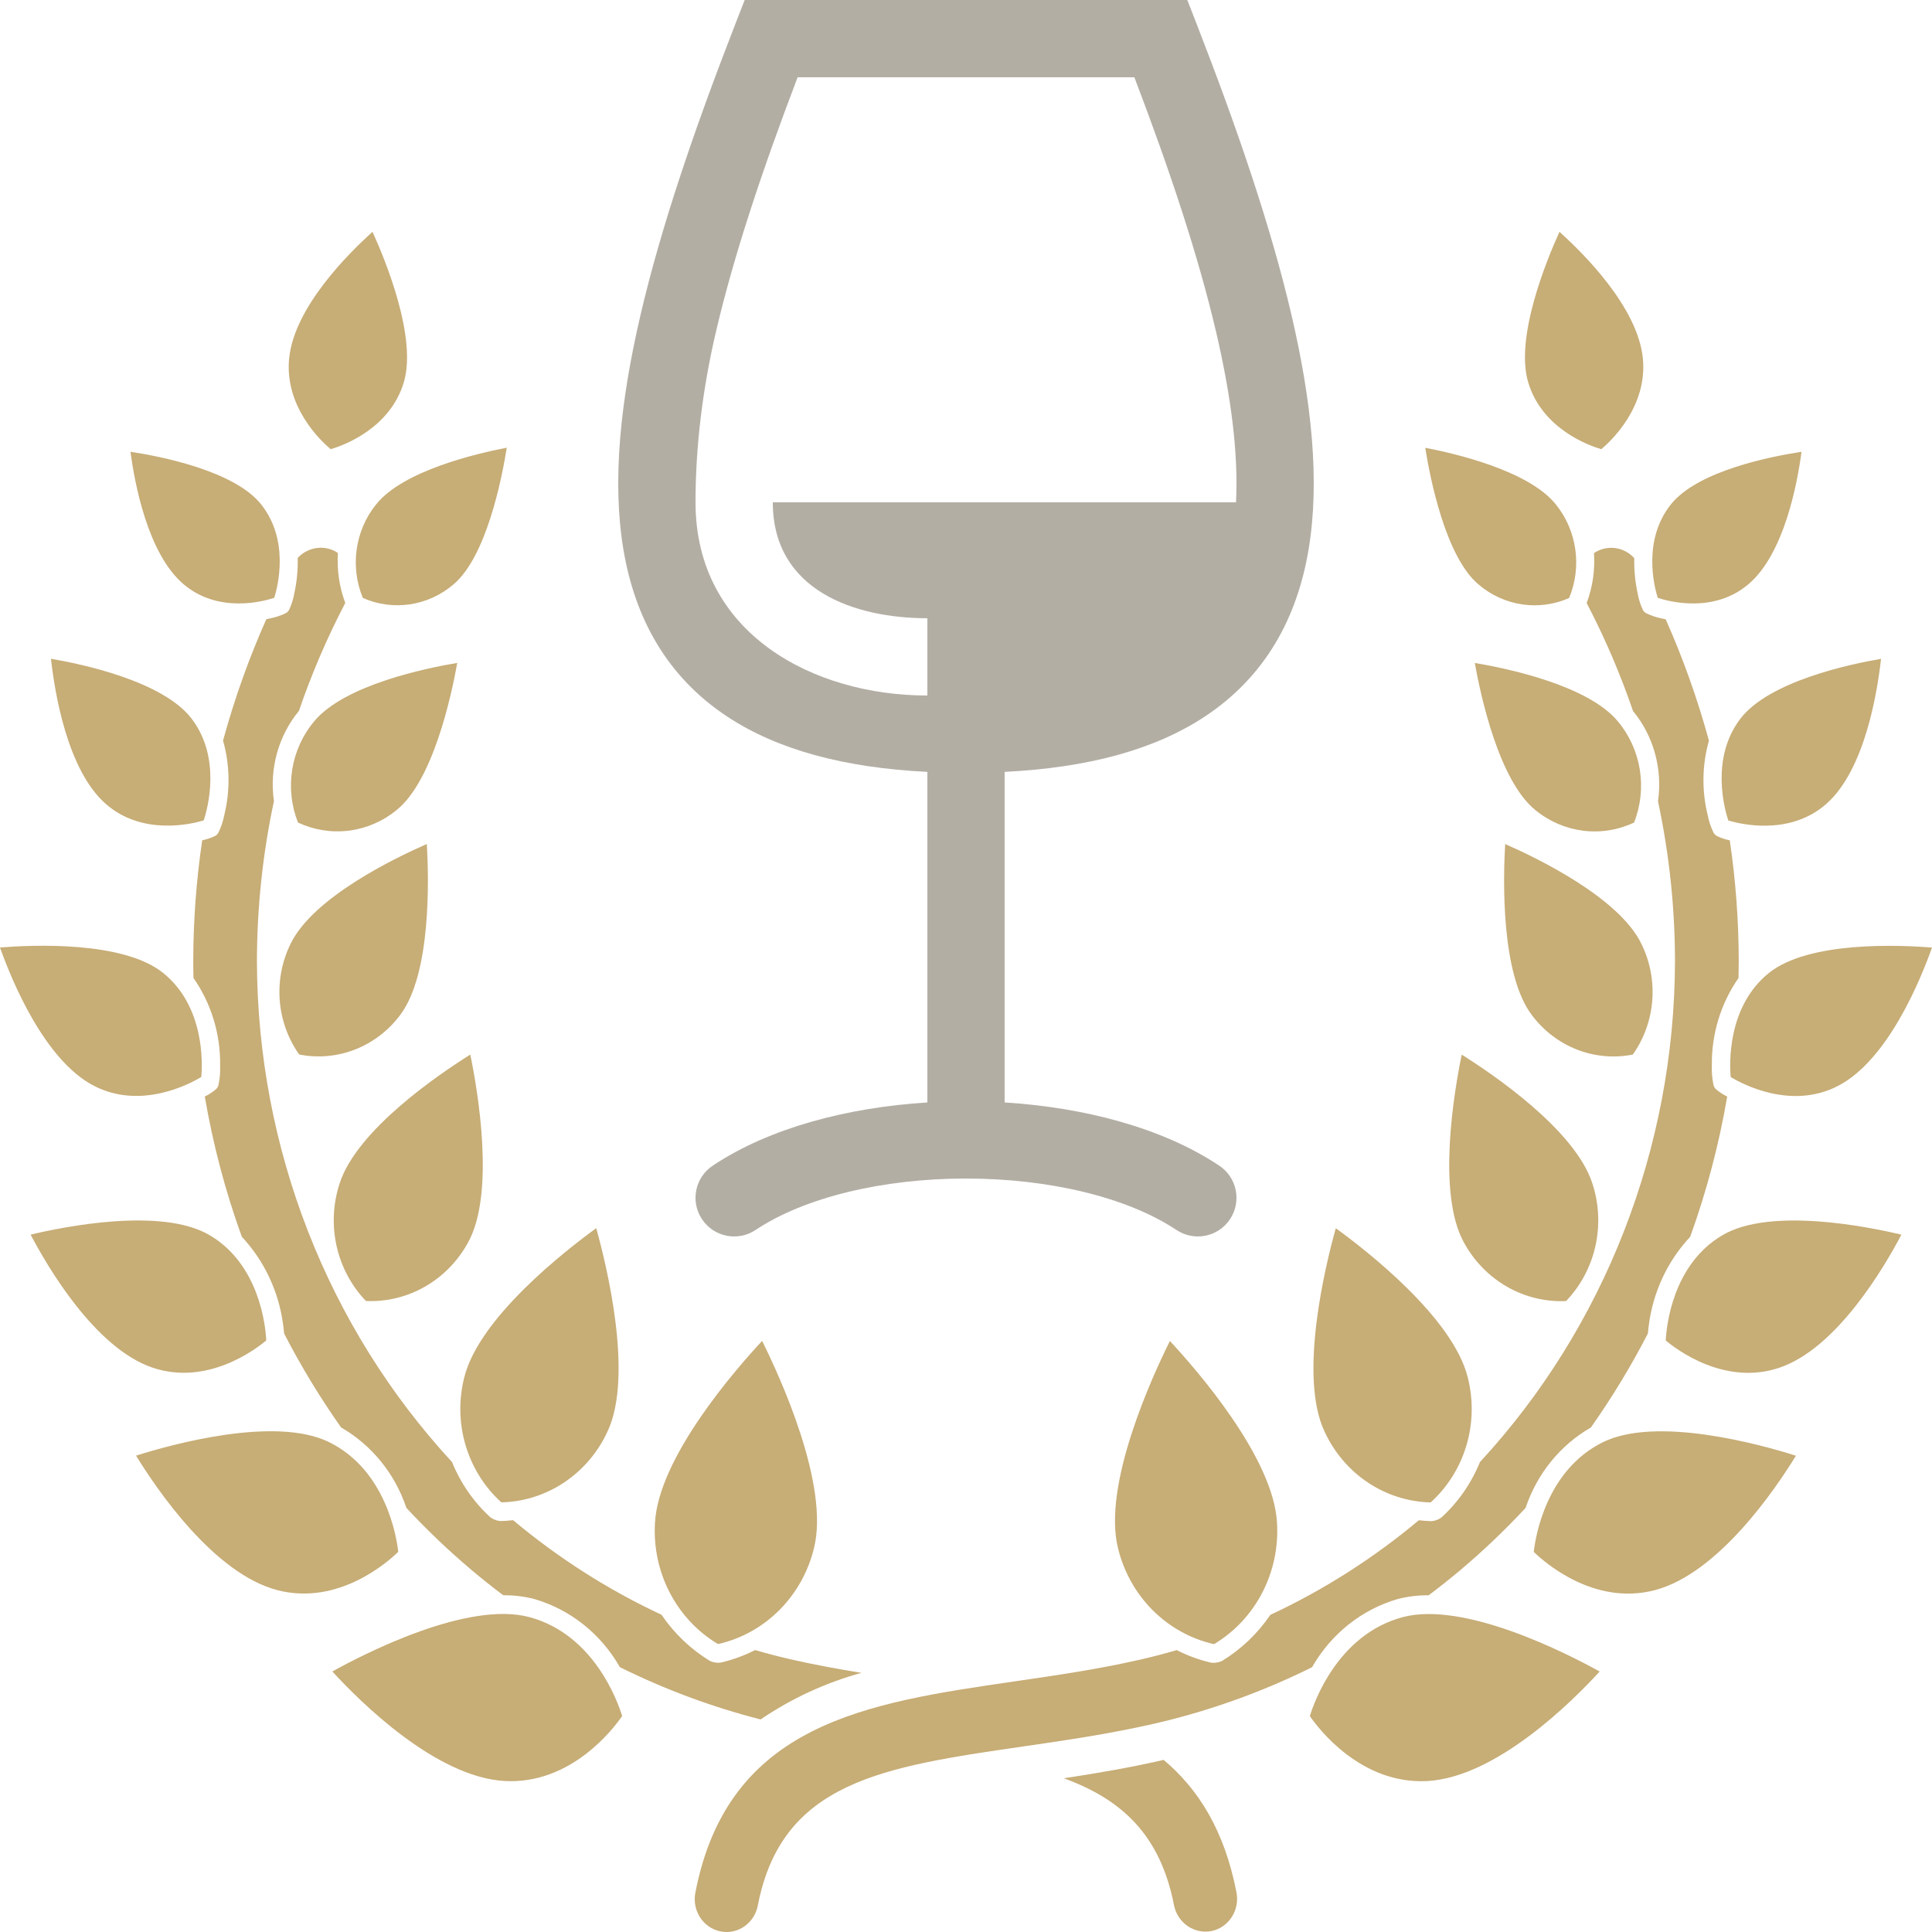 <svg width="200" height="200" viewBox="0 0 200 200" fill="none" xmlns="http://www.w3.org/2000/svg">
<path d="M27.569 64.101C25.761 68.162 24.264 72.363 23.09 76.664C23.798 79.171 23.844 81.827 23.222 84.357C23.102 84.983 22.902 85.59 22.628 86.163C22.587 86.249 22.531 86.327 22.462 86.392C22.396 86.462 22.317 86.518 22.229 86.556C21.815 86.752 21.38 86.896 20.933 86.986C20.319 91.138 20.009 95.332 20.005 99.531C20.005 100.101 20.017 100.67 20.029 101.24C21.868 103.877 22.835 107.055 22.788 110.303C22.817 110.979 22.759 111.655 22.616 112.315C22.598 112.395 22.568 112.472 22.526 112.542C22.47 112.647 22.392 112.738 22.297 112.807C21.959 113.084 21.591 113.32 21.2 113.512C22.046 118.462 23.329 123.322 25.034 128.032C27.365 130.521 28.863 133.713 29.309 137.142C29.36 137.501 29.393 137.789 29.417 138.059C31.16 141.433 33.129 144.678 35.31 147.77C38.479 149.592 40.886 152.556 42.068 156.093C44.202 158.392 46.471 160.554 48.861 162.567C49.919 163.458 51 164.316 52.104 165.143C53.178 165.13 54.249 165.257 55.291 165.523C59.025 166.606 62.208 169.137 64.172 172.586C68.834 174.896 73.714 176.709 78.734 177.996C81.941 175.818 85.468 174.189 89.18 173.173C86.769 172.783 84.348 172.34 81.94 171.794C80.676 171.505 79.42 171.178 78.172 170.813C77.031 171.393 75.826 171.831 74.584 172.118L74.242 172.129L73.827 172.062L73.502 171.945C71.515 170.739 69.802 169.107 68.478 167.16C62.97 164.59 57.807 161.299 53.115 157.368C52.577 157.432 52.112 157.46 51.784 157.46L51.446 157.401L51.069 157.26L50.773 157.08C49.044 155.502 47.683 153.542 46.791 151.346C33.879 137.371 26.652 118.826 26.597 99.526C26.603 93.946 27.193 88.384 28.358 82.935C28.118 81.278 28.224 79.587 28.67 77.976C29.116 76.365 29.891 74.871 30.943 73.594C32.261 69.745 33.865 66.008 35.742 62.415C35.126 60.774 34.866 59.013 34.981 57.257C34.916 57.214 34.86 57.164 34.792 57.123C34.307 56.847 33.762 56.702 33.208 56.702C32.761 56.703 32.319 56.796 31.908 56.978C31.497 57.159 31.127 57.424 30.818 57.757C30.849 58.986 30.732 60.214 30.47 61.413C30.368 62.001 30.189 62.571 29.939 63.108C29.907 63.176 29.864 63.239 29.813 63.294C29.743 63.377 29.656 63.443 29.558 63.487C29.026 63.742 28.465 63.925 27.888 64.031C27.786 64.057 27.675 64.079 27.569 64.101ZM120.456 182.182L120.296 182.221C116.828 183.013 113.437 183.583 110.124 184.086C116.052 186.248 120.107 189.881 121.534 197.236C121.713 198.116 122.22 198.888 122.946 199.387C123.672 199.885 124.559 200.07 125.415 199.901C126.272 199.724 127.026 199.203 127.51 198.454C127.995 197.704 128.171 196.787 128 195.903C126.769 189.545 124.091 185.225 120.456 182.182Z" fill="#C7AD76"/>
<path d="M135.825 172.589C137.789 169.14 140.972 166.609 144.706 165.526C145.748 165.261 146.819 165.133 147.892 165.146C148.994 164.317 150.076 163.458 151.136 162.57C153.526 160.557 155.795 158.395 157.93 156.096C159.112 152.559 161.518 149.595 164.688 147.773C166.869 144.681 168.838 141.436 170.581 138.062C170.606 137.803 170.637 137.518 170.686 137.169C171.129 133.732 172.628 130.531 174.965 128.037C176.669 123.327 177.952 118.467 178.798 113.517C178.407 113.325 178.039 113.088 177.7 112.811C177.616 112.749 177.544 112.67 177.491 112.579C177.43 112.486 177.389 112.381 177.371 112.271C177.238 111.62 177.184 110.954 177.21 110.29C177.167 107.048 178.134 103.877 179.97 101.245C179.981 100.676 179.993 100.106 179.993 99.536C179.989 95.336 179.679 91.143 179.065 86.991C178.618 86.901 178.183 86.757 177.769 86.561C177.681 86.522 177.602 86.467 177.535 86.397C177.466 86.332 177.41 86.254 177.37 86.167C177.095 85.595 176.895 84.988 176.775 84.362C176.153 81.832 176.199 79.175 176.907 76.669C175.733 72.368 174.236 68.167 172.429 64.106C172.323 64.084 172.208 64.062 172.11 64.04C171.533 63.934 170.972 63.752 170.441 63.496C170.343 63.452 170.255 63.386 170.185 63.303C170.134 63.248 170.092 63.186 170.059 63.118C169.809 62.58 169.63 62.01 169.528 61.423C169.267 60.228 169.15 59.004 169.179 57.78C168.78 57.339 168.274 57.016 167.713 56.846C167.296 56.72 166.86 56.681 166.429 56.73C165.997 56.78 165.58 56.917 165.201 57.134C165.133 57.172 165.077 57.227 165.012 57.267C165.127 59.023 164.867 60.784 164.251 62.425C166.128 66.018 167.732 69.755 169.05 73.603C170.102 74.88 170.877 76.374 171.323 77.985C171.769 79.597 171.875 81.287 171.635 82.944C172.799 88.394 173.39 93.956 173.395 99.536C173.339 118.836 166.113 137.38 153.202 151.355C152.309 153.55 150.948 155.51 149.219 157.089L148.923 157.268L148.546 157.41L148.208 157.469C147.763 157.458 147.319 157.427 146.877 157.376C142.183 161.308 137.017 164.599 131.507 167.168C130.184 169.115 128.471 170.746 126.484 171.952L126.158 172.07L125.743 172.136L125.402 172.126C124.16 171.839 122.955 171.401 121.813 170.82C120.566 171.184 119.31 171.511 118.046 171.801C113.686 172.798 109.276 173.439 105.013 174.059C89.763 176.279 75.39 178.361 71.986 195.913C71.898 196.352 71.895 196.804 71.977 197.244C72.059 197.684 72.225 198.103 72.465 198.477C72.705 198.851 73.014 199.172 73.375 199.422C73.736 199.672 74.141 199.846 74.567 199.934C74.994 200.022 75.433 200.022 75.859 199.934C76.285 199.847 76.691 199.673 77.052 199.423C77.413 199.173 77.722 198.852 77.962 198.479C78.203 198.105 78.369 197.686 78.451 197.246C80.94 184.42 91.406 182.901 105.893 180.797C110.299 180.157 114.848 179.495 119.473 178.439C125.123 177.14 130.609 175.177 135.825 172.589ZM34.514 46.717L34.445 46.678L34.465 46.692L34.457 46.705L34.514 46.717ZM34.233 46.501C35.47 46.138 40.334 44.417 41.792 39.611C43.207 34.956 39.889 26.916 38.563 24C36.081 26.226 30.465 31.801 29.933 37.09C29.43 42.101 33.237 45.669 34.233 46.501ZM19.021 60.493C22.603 63.513 27.213 62.276 28.391 61.885C28.771 60.67 29.971 55.919 27.041 52.224C24.243 48.697 16.477 47.218 13.508 46.767C13.932 49.98 15.287 57.347 19.021 60.493ZM28.722 61.756C28.698 61.767 28.675 61.779 28.652 61.793L28.676 61.783L28.682 61.797L28.722 61.756ZM38.929 52.225C37.859 53.552 37.166 55.157 36.925 56.864C36.685 58.572 36.906 60.314 37.564 61.9C39.102 62.578 40.793 62.806 42.449 62.558C44.104 62.31 45.661 61.595 46.949 60.493C50.358 57.618 51.954 49.521 52.461 46.347C49.421 46.93 41.715 48.711 38.929 52.225ZM10.947 83.218C14.741 86.548 19.845 85.305 21.09 84.928C21.507 83.659 22.922 78.454 19.847 74.41C16.867 70.491 8.395 68.726 5.277 68.197C5.653 71.61 6.943 79.704 10.947 83.218ZM21.416 84.807C21.393 84.818 21.37 84.83 21.347 84.843L21.371 84.835L21.376 84.848L21.416 84.807ZM41.063 83.852C44.848 80.793 46.739 71.958 47.334 68.624C44.118 69.163 35.635 70.906 32.52 74.676C31.331 76.093 30.546 77.821 30.25 79.669C29.955 81.517 30.161 83.413 30.846 85.148C32.499 85.925 34.329 86.215 36.132 85.986C37.935 85.757 39.642 85.018 41.063 83.852ZM9.724 112.403C14.598 114.922 19.675 112.194 20.84 111.486C20.964 110.098 21.195 104.2 16.903 100.729C12.765 97.383 3.318 97.816 0 98.085C1.216 101.506 4.599 109.752 9.724 112.403ZM21.098 111.342L21.132 111.287C21.109 111.306 21.087 111.325 21.067 111.344L21.088 111.33L21.098 111.342ZM30.971 109.161C32.908 109.544 34.909 109.365 36.752 108.646C38.596 107.926 40.21 106.694 41.415 105.086C44.652 100.831 44.396 90.935 44.185 87.373C41.026 88.751 32.441 92.857 30.092 97.684C29.195 99.494 28.802 101.525 28.958 103.551C29.113 105.577 29.81 107.519 30.971 109.161ZM27.563 138.76C27.493 137.311 26.873 130.904 21.694 127.861C16.715 124.934 6.575 126.995 3.169 127.808C4.954 131.204 9.857 139.565 15.784 141.576C21.451 143.499 26.474 139.676 27.563 138.76ZM27.793 138.579L27.82 138.517C27.799 138.539 27.78 138.562 27.762 138.586L27.781 138.568L27.793 138.579ZM37.889 134.68C40.023 134.774 42.14 134.257 44.005 133.186C45.871 132.115 47.413 130.532 48.459 128.612C51.285 123.5 49.445 112.843 48.685 109.171C45.599 111.102 36.939 116.931 35.155 122.519C34.472 124.606 34.365 126.847 34.845 128.993C35.326 131.139 36.374 133.105 37.875 134.673L37.889 134.68ZM34.102 149.306C28.479 146.515 17.596 149.575 14.086 150.688C16.208 154.149 22.122 162.884 28.701 164.608C35.011 166.258 40.166 161.683 41.226 160.645C41.063 159.149 39.971 152.223 34.102 149.306ZM41.439 160.452L41.463 160.385C41.443 160.409 41.425 160.434 41.407 160.461L41.425 160.44L41.439 160.452ZM51.881 155.508L51.922 155.523C54.234 155.466 56.485 154.747 58.423 153.448C60.362 152.149 61.912 150.32 62.901 148.165C65.599 142.394 62.78 130.934 61.723 127.141C58.621 129.391 49.591 136.389 48.059 142.596C47.474 144.902 47.521 147.33 48.196 149.61C48.87 151.89 50.146 153.932 51.881 155.508ZM64.561 177.406L64.575 177.414L64.586 177.344C64.571 177.372 64.558 177.4 64.546 177.428L64.561 177.406ZM54.815 167.406C48.433 165.686 37.745 171.178 34.404 173.031C37.235 176.122 45.085 183.962 52.24 184.369C59.139 184.747 63.543 178.904 64.404 177.643C63.958 176.167 61.49 169.203 54.815 167.406ZM74.296 170.176L74.359 170.187C76.736 169.646 78.921 168.434 80.669 166.686C82.417 164.938 83.659 162.724 84.256 160.291C85.916 153.734 80.699 142.434 78.893 138.811C76.181 141.725 68.166 150.878 67.804 157.636C67.652 160.141 68.179 162.641 69.325 164.855C70.472 167.07 72.193 168.912 74.296 170.176ZM166.11 46.584C166.084 46.58 166.057 46.577 166.03 46.576L166.055 46.581V46.596L166.11 46.584ZM165.767 46.501C166.764 45.664 170.57 42.099 170.067 37.09C169.535 31.8 163.919 26.225 161.437 24C160.11 26.916 156.793 34.956 158.208 39.611C159.666 44.42 164.53 46.141 165.767 46.501ZM180.979 60.493C184.713 57.349 186.068 49.98 186.492 46.771C183.523 47.219 175.757 48.697 172.959 52.228C170.029 55.923 171.228 60.674 171.609 61.889C172.787 62.276 177.397 63.513 180.979 60.493ZM171.732 62.219L171.698 62.153L171.707 62.178L171.697 62.183L171.732 62.219Z" fill="#C7AD76"/>
<path d="M153.05 60.499C154.337 61.601 155.895 62.316 157.551 62.564C159.206 62.812 160.897 62.584 162.435 61.906C163.094 60.32 163.315 58.578 163.074 56.87C162.834 55.163 162.141 53.558 161.071 52.231C158.282 48.716 150.575 46.934 147.54 46.354C148.047 49.528 149.643 57.627 153.05 60.499ZM179.037 85.269C179.025 85.244 179.011 85.221 178.999 85.198L179.008 85.222L178.994 85.228L179.037 85.269ZM180.153 74.415C177.078 78.458 178.493 83.664 178.91 84.934C180.155 85.311 185.258 86.557 189.053 83.224C193.055 79.709 194.346 71.617 194.723 68.203C191.604 68.734 183.129 70.501 180.153 74.415ZM152.669 68.629C153.264 71.963 155.159 80.802 158.939 83.857C160.36 85.025 162.067 85.763 163.871 85.992C165.674 86.22 167.504 85.93 169.157 85.152C169.842 83.417 170.048 81.521 169.752 79.673C169.457 77.825 168.671 76.097 167.483 74.68C164.364 70.908 155.884 69.166 152.669 68.629ZM179.16 111.493C180.327 112.201 185.404 114.932 190.276 112.41C195.401 109.759 198.784 101.513 200 98.093C196.681 97.825 187.236 97.391 183.097 100.737C178.807 104.205 179.037 110.103 179.16 111.493ZM179.211 111.846C179.205 111.819 179.197 111.792 179.189 111.766V111.791H179.175L179.211 111.846ZM169.029 109.167C170.19 107.525 170.887 105.583 171.042 103.557C171.197 101.53 170.805 99.499 169.908 97.69C167.559 92.863 158.974 88.757 155.815 87.378C155.606 90.941 155.351 100.842 158.585 105.091C159.79 106.7 161.404 107.932 163.248 108.652C165.091 109.371 167.092 109.55 169.029 109.167ZM178.307 127.867C173.126 130.912 172.508 137.317 172.438 138.766C173.526 139.683 178.551 143.506 184.216 141.581C190.144 139.57 195.047 131.208 196.832 127.812C193.423 126.999 183.285 124.935 178.307 127.867ZM172.439 139.124C172.439 139.092 172.433 139.061 172.429 139.032V139.059H172.412L172.439 139.124ZM151.316 109.176C150.56 112.849 148.715 123.506 151.542 128.618C152.587 130.539 154.128 132.123 155.994 133.194C157.86 134.265 159.978 134.782 162.112 134.686L162.126 134.68C163.627 133.112 164.675 131.146 165.155 129C165.636 126.854 165.529 124.613 164.846 122.526C163.061 116.936 154.4 111.107 151.316 109.176ZM158.732 160.937L158.755 161.004C158.755 160.972 158.755 160.94 158.75 160.911V160.939L158.732 160.937ZM165.899 149.312C160.03 152.228 158.94 159.152 158.775 160.65C159.835 161.687 164.99 166.265 171.3 164.614C177.878 162.89 183.793 154.154 185.915 150.694C182.401 149.581 171.516 146.521 165.899 149.312ZM148.078 155.53L148.119 155.515C149.855 153.939 151.132 151.897 151.807 149.616C152.483 147.336 152.53 144.907 151.944 142.6C150.412 136.387 141.382 129.394 138.281 127.145C137.224 130.937 134.405 142.397 137.104 148.169C138.092 150.323 139.641 152.153 141.579 153.453C143.517 154.752 145.767 155.471 148.078 155.53ZM145.186 167.412C138.511 169.208 136.043 176.174 135.596 177.648C136.459 178.91 140.869 184.745 147.76 184.374C154.914 183.966 162.765 176.128 165.596 173.035C162.254 171.185 151.563 165.699 145.186 167.412ZM135.5 177.919L135.511 177.991C135.517 177.96 135.521 177.929 135.524 177.898L135.517 177.925L135.5 177.919ZM115.744 160.298C116.341 162.732 117.583 164.946 119.331 166.694C121.079 168.441 123.264 169.653 125.641 170.194L125.705 170.184C127.808 168.919 129.528 167.077 130.674 164.863C131.821 162.649 132.348 160.151 132.196 157.646C131.838 150.882 123.82 141.733 121.108 138.82C119.302 142.443 114.087 153.747 115.744 160.298Z" fill="#C7AD76"/>
<path fill-rule="evenodd" clip-rule="evenodd" d="M77.089 0H122.91L123.903 2.549C128.135 13.424 131.574 23.524 133.685 32.565C135.786 41.563 136.645 49.807 135.469 56.858C134.268 64.061 130.92 70.073 124.748 74.16C119.521 77.622 112.604 79.478 104 79.904V114.126C112.165 114.635 120.293 116.722 126.217 120.668C128.056 121.893 128.553 124.376 127.329 126.214C126.104 128.053 123.621 128.551 121.782 127.326C116.675 123.925 108.552 122.002 99.999 122.001C91.447 122 83.325 123.923 78.218 127.326C76.38 128.551 73.896 128.054 72.671 126.215C71.446 124.377 71.943 121.894 73.781 120.669C79.706 116.72 87.834 114.633 96 114.125V79.904C87.395 79.478 80.479 77.622 75.252 74.16C69.08 70.072 65.732 64.061 64.531 56.858C63.355 49.807 64.214 41.563 66.315 32.565C68.426 23.524 71.865 13.424 76.097 2.549L77.089 0ZM82.57 8C78.862 17.718 75.933 26.555 74.105 34.385C72.764 40.126 72 46.107 72 52C72 65.554 84.154 72 96 72V64C88.522 64 80 61.151 80 52H127.952C128.2 47.086 127.489 41.212 125.894 34.385C124.066 26.555 121.138 17.718 117.43 8H82.57Z" fill="#B3AEA4"/>
</svg>
